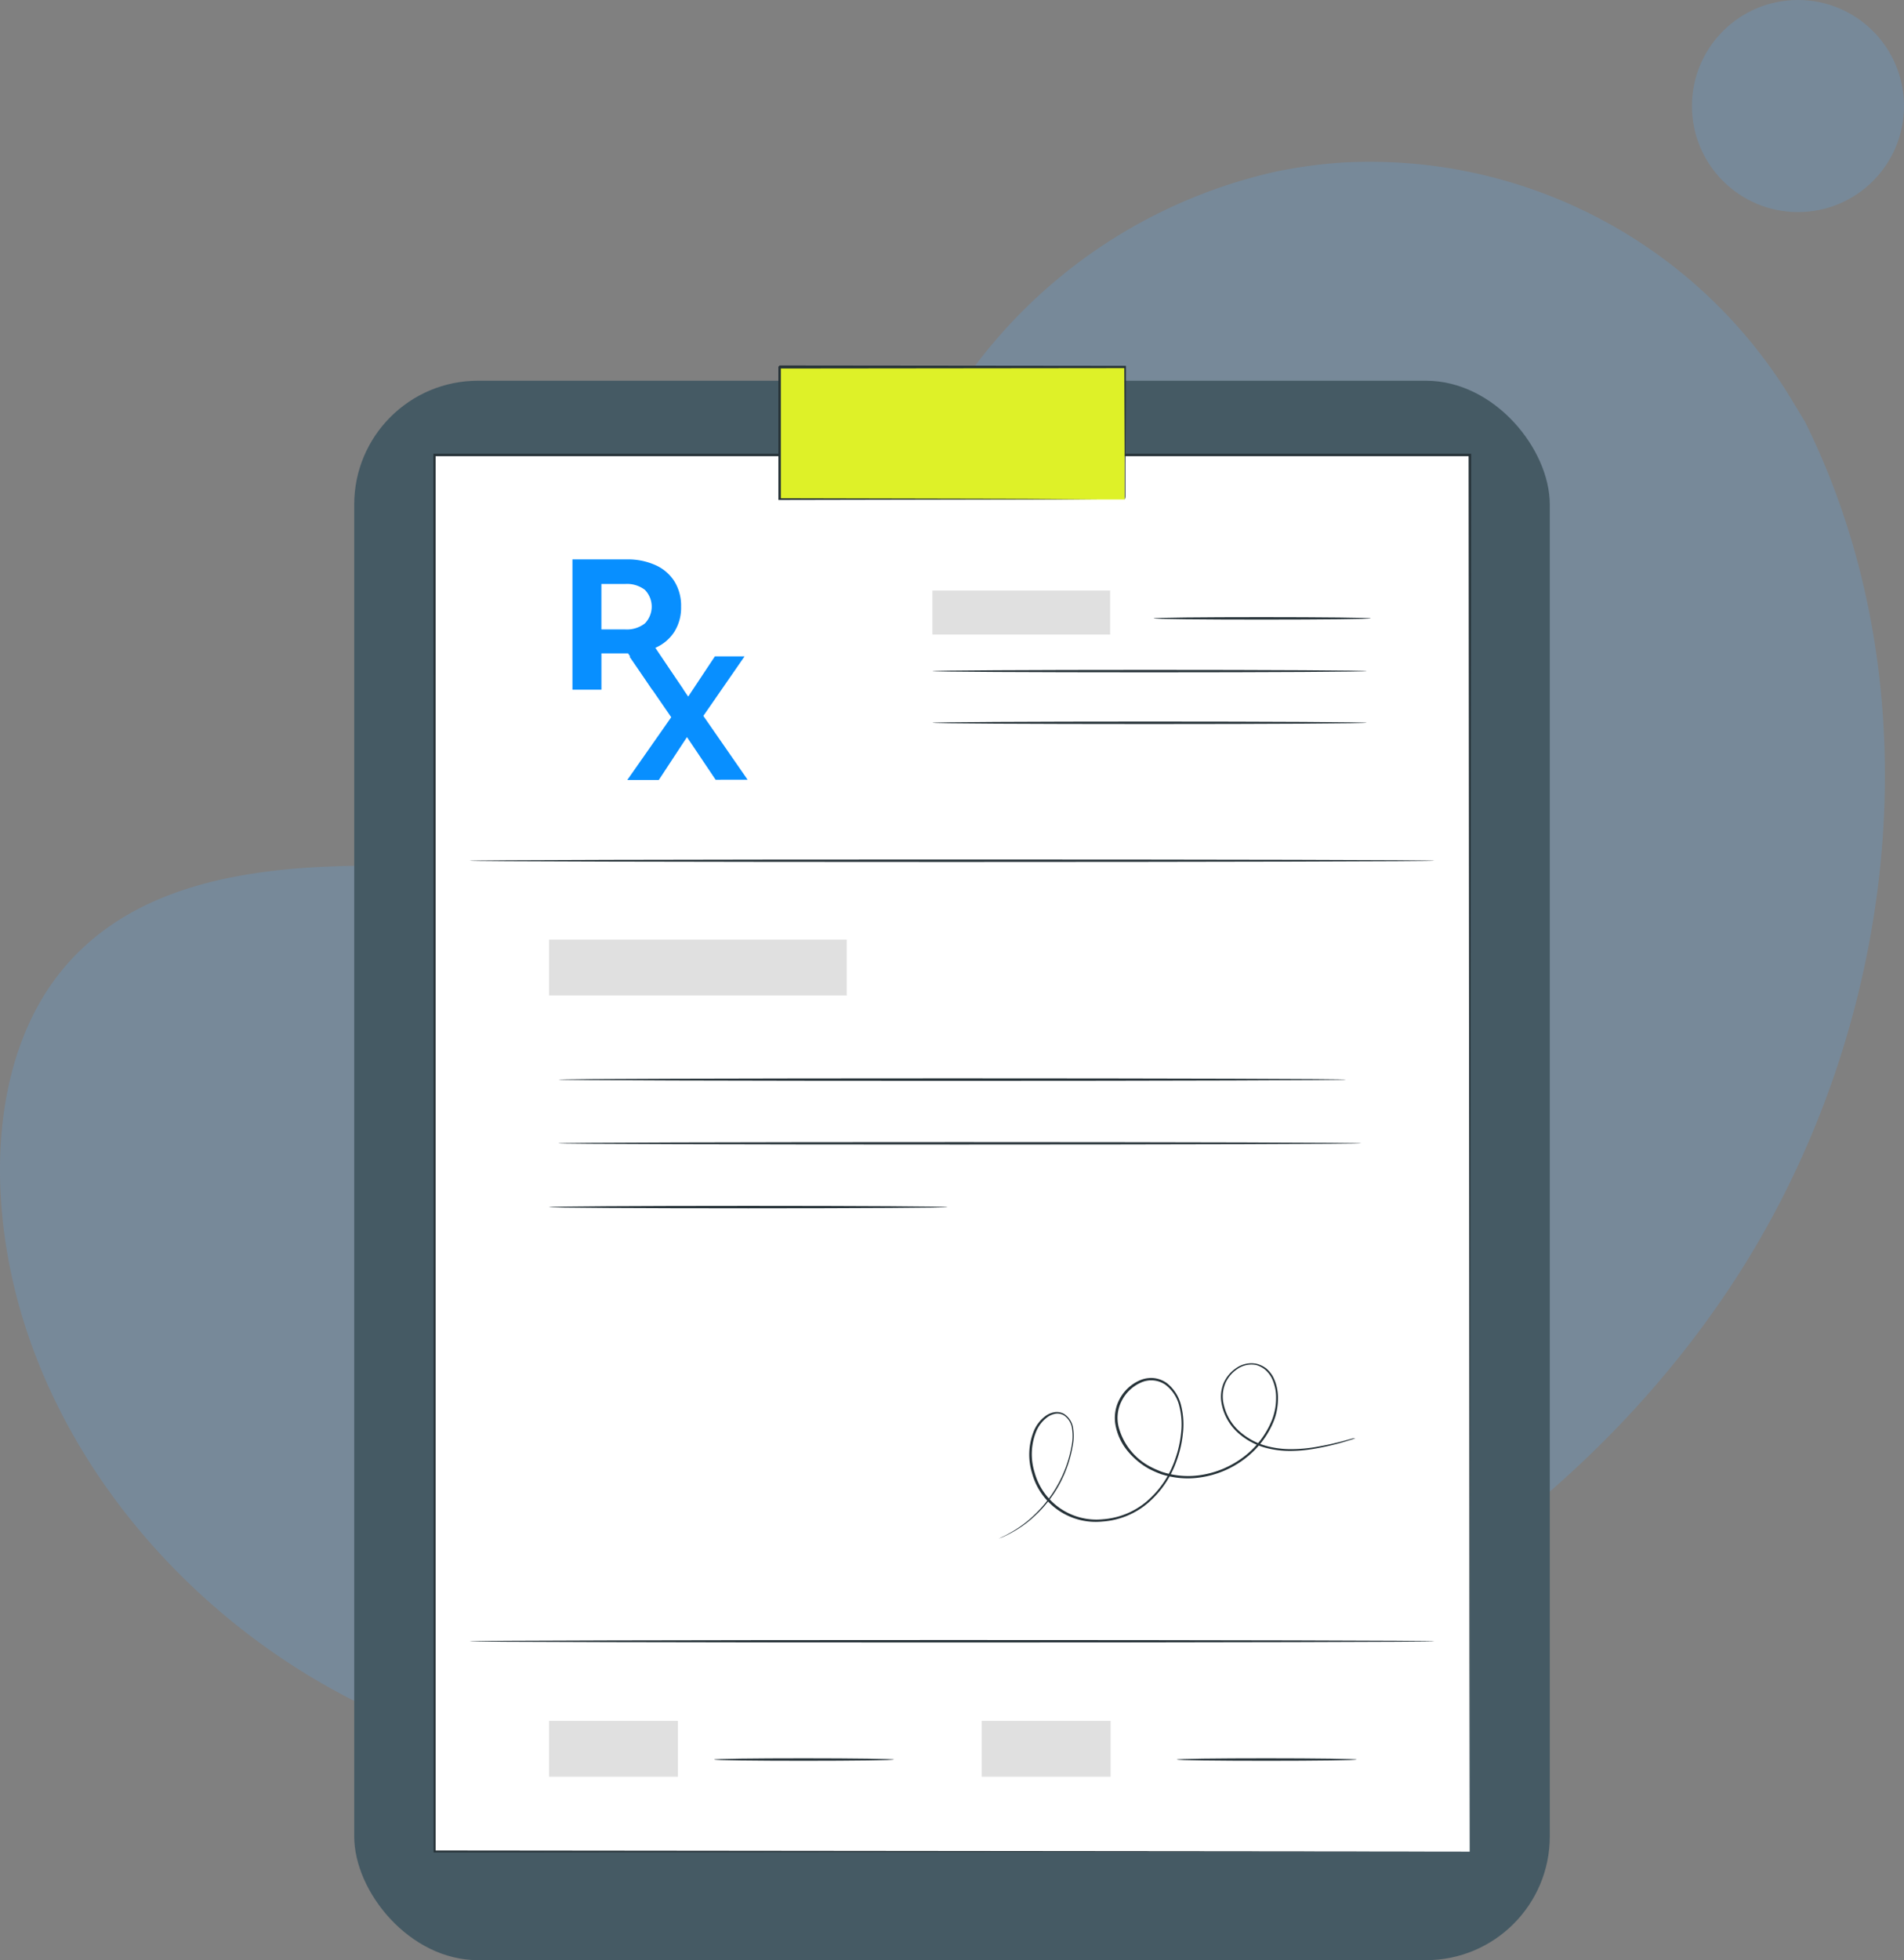 <svg id="Group_3911" data-name="Group 3911" xmlns="http://www.w3.org/2000/svg" width="155.357" height="159.906" viewBox="0 0 155.357 159.906">
  <rect x="0" y="0" width="155.357" height="159.906" fill="#808080" stroke="none"/>
  <g id="Group_3892" data-name="Group 3892">
    <path id="Path_14868" data-name="Path 14868" d="M184.877,101.019l-.923-1.524A40.229,40.229,0,0,0,147.237,79.87a39.479,39.479,0,0,0-5.685.781,42.25,42.25,0,0,0-30.11,26.173c-2.865,7.687-3.664,16.54-9.1,22.643-7.071,7.926-19.076,8.184-29.632,7.855s-22.568-.049-29.606,7.915c-4.408,4.994-5.808,12.1-5.453,18.785.941,17.705,13.283,33.539,28.971,41.409s34.166,8.572,51.337,5.11c24.059-4.856,46.937-18.165,60.687-38.735S195.881,123.221,184.877,101.019Z" transform="translate(-37.599 -66.617)" fill="#58b3ff" opacity="0.2"/>
    <ellipse id="Ellipse_682" data-name="Ellipse 682" cx="8.651" cy="8.651" rx="8.651" ry="8.651" transform="translate(138.055)" fill="#58b3ff" opacity="0.2"/>
  </g>
  <g id="freepik--Clipboard--inject-47" transform="translate(28.902 29.819)">
    <rect id="Rectangle_1812" data-name="Rectangle 1812" width="97.554" height="128.848" rx="10.1" transform="translate(0 1.24)" fill="#455a64"/>
    <rect id="Rectangle_1813" data-name="Rectangle 1813" width="84.488" height="113.907" transform="translate(6.529 7.329)" fill="#fff"/>
    <path id="Path_14786" data-name="Path 14786" d="M232.072,167.164c0-.777-.037-46.463-.09-113.925l.09.086h-84.48l.1-.1V167.152l-.082-.082,84.491.082-84.491.078h-.078v-.078c0-32.063,0-71.426-.019-113.925v-.1h84.674v.09C232.11,120.69,232.072,166.387,232.072,167.164Z" transform="translate(-141.052 -45.928)" fill="#263238"/>
    <path id="Path_14787" data-name="Path 14787" d="M184.4,86.818l-1.968-2.962h-2.178v2.962H177.89V76.187h4.423a5.5,5.5,0,0,1,2.361.471,3.53,3.53,0,0,1,1.539,1.326,3.765,3.765,0,0,1,.542,2.051,3.7,3.7,0,0,1-.549,2.058,3.478,3.478,0,0,1-1.55,1.307l2.293,3.418Zm-.6-8.147a2.4,2.4,0,0,0-1.621-.478h-1.927V81.9h1.927a2.391,2.391,0,0,0,1.621-.489A1.961,1.961,0,0,0,183.8,78.671Z" transform="translate(-160.084 -60.372)" fill="#088fff"/>
    <path id="Path_14788" data-name="Path 14788" d="M197.079,107.43l-2.338-3.481-2.3,3.5H189.87l3.586-5.121-3.407-4.949H192.6l2.241,3.265,2.178-3.28h2.42l-3.362,4.856,3.612,5.207Z" transform="translate(-167.589 -73.637)" fill="#088fff"/>
    <rect id="Rectangle_1814" data-name="Rectangle 1814" width="14.5" height="3.59" transform="translate(47.18 18.355)" fill="#e0e0e0"/>
    <path id="Path_14789" data-name="Path 14789" d="M322.566,88.9c0,.056-3.967.1-8.86.1s-8.856-.041-8.856-.1,3.963-.1,8.856-.1S322.566,88.845,322.566,88.9Z" transform="translate(-239.621 -68.275)" fill="#263238"/>
    <path id="Path_14790" data-name="Path 14790" d="M291.963,100.421c0,.052-7.934.1-17.716.1s-17.716-.045-17.716-.1,7.93-.1,17.716-.1S291.963,100.365,291.963,100.421Z" transform="translate(-209.35 -75.492)" fill="#263238"/>
    <path id="Path_14791" data-name="Path 14791" d="M291.963,111.717c0,.052-7.934.1-17.716.1s-17.716-.045-17.716-.1,7.93-.1,17.716-.1S291.963,111.661,291.963,111.717Z" transform="translate(-209.35 -82.571)" fill="#263238"/>
    <path id="Path_14792" data-name="Path 14792" d="M234.148,141.831c0,.052-17.627.1-39.362.1s-39.366-.045-39.366-.1,17.619-.1,39.366-.1S234.148,141.767,234.148,141.831Z" transform="translate(-146.007 -101.434)" fill="#263238"/>
    <path id="Path_14793" data-name="Path 14793" d="M234.148,312.3c0,.052-17.627.1-39.362.1s-39.366-.045-39.366-.1,17.619-.1,39.366-.1S234.148,312.241,234.148,312.3Z" transform="translate(-146.007 -208.229)" fill="#263238"/>
    <rect id="Rectangle_1815" data-name="Rectangle 1815" width="24.29" height="4.557" transform="translate(15.897 46.833)" fill="#e0e0e0"/>
    <rect id="Rectangle_1816" data-name="Rectangle 1816" width="10.515" height="4.557" transform="translate(15.897 110.567)" fill="#e0e0e0"/>
    <rect id="Rectangle_1817" data-name="Rectangle 1817" width="10.515" height="4.557" transform="translate(51.203 110.567)" fill="#e0e0e0"/>
    <path id="Path_14794" data-name="Path 14794" d="M223.508,338.147c0,.056-3.283.1-7.332.1s-7.336-.041-7.336-.1,3.283-.1,7.336-.1S223.508,338.095,223.508,338.147Z" transform="translate(-179.473 -224.424)" fill="#263238"/>
    <path id="Path_14795" data-name="Path 14795" d="M324.588,338.147c0,.056-3.283.1-7.332.1s-7.336-.041-7.336-.1,3.283-.1,7.336-.1S324.588,338.095,324.588,338.147Z" transform="translate(-242.798 -224.424)" fill="#263238"/>
    <path id="Path_14796" data-name="Path 14796" d="M239.106,189.637c0,.052-14.392.1-32.123.1s-32.123-.045-32.123-.1,14.384-.1,32.123-.1S239.106,189.581,239.106,189.637Z" transform="translate(-158.186 -131.386)" fill="#263238"/>
    <path id="Path_14797" data-name="Path 14797" d="M240.31,203.557c0,.056-14.668.1-32.758.1s-32.762-.041-32.762-.1,14.665-.1,32.762-.1S240.31,203.5,240.31,203.557Z" transform="translate(-158.142 -140.106)" fill="#263238"/>
    <path id="Path_14798" data-name="Path 14798" d="M205.292,217.487c0,.052-7.28.1-16.256.1s-16.256-.045-16.256-.1,7.276-.1,16.256-.1S205.292,217.431,205.292,217.487Z" transform="translate(-156.883 -148.833)" fill="#263238"/>
    <path id="Path_14799" data-name="Path 14799" d="M300.1,257.88s-.071.03-.217.075l-.635.194a21.365,21.365,0,0,1-2.5.583,11.686,11.686,0,0,1-1.845.176,7.727,7.727,0,0,1-2.193-.273,5.6,5.6,0,0,1-2.215-1.229,4.247,4.247,0,0,1-1.333-2.491,2.931,2.931,0,0,1,.183-1.531,2.872,2.872,0,0,1,1.038-1.24,2.166,2.166,0,0,1,1.64-.347,2.207,2.207,0,0,1,.792.374,2.413,2.413,0,0,1,.568.691,3.757,3.757,0,0,1,.4,1.763,5.035,5.035,0,0,1-.336,1.83,7.265,7.265,0,0,1-2.327,3.055,7.788,7.788,0,0,1-3.735,1.569,6.849,6.849,0,0,1-2.1-.026,7.056,7.056,0,0,1-1.042-.25,8.381,8.381,0,0,1-.994-.441,6.07,6.07,0,0,1-1.685-1.389,4.648,4.648,0,0,1-1-1.991,3.246,3.246,0,0,1,.265-2.241,3.4,3.4,0,0,1,1.647-1.576,2.35,2.35,0,0,1,1.154-.2,2.241,2.241,0,0,1,1.087.411,3.309,3.309,0,0,1,1.184,1.92,6.265,6.265,0,0,1,.12,2.219,8.912,8.912,0,0,1-.482,2.125,8.071,8.071,0,0,1-2.346,3.5,6.4,6.4,0,0,1-3.735,1.528,5.383,5.383,0,0,1-5.745-3.963,5.114,5.114,0,0,1,.127-3.362,2.9,2.9,0,0,1,.979-1.285,1.714,1.714,0,0,1,.747-.31,1.2,1.2,0,0,1,.769.146,1.655,1.655,0,0,1,.747,1.262,4.031,4.031,0,0,1-.056,1.393,10.212,10.212,0,0,1-.747,2.42,9.888,9.888,0,0,1-1.121,1.894,9.49,9.49,0,0,1-1.248,1.375,9.059,9.059,0,0,1-2.1,1.464,5.936,5.936,0,0,1-.605.28l-.213.082.205-.1c.134-.067.344-.149.6-.3a9.506,9.506,0,0,0,2.066-1.494,10.388,10.388,0,0,0,2.331-3.257,9.974,9.974,0,0,0,.747-2.394,4.108,4.108,0,0,0,.049-1.356,1.543,1.543,0,0,0-.68-1.162,1.057,1.057,0,0,0-.684-.127,1.573,1.573,0,0,0-.669.291,2.735,2.735,0,0,0-.926,1.221,4.949,4.949,0,0,0-.108,3.265,5.229,5.229,0,0,0,5.573,3.832,6.234,6.234,0,0,0,3.619-1.494,7.862,7.862,0,0,0,2.286-3.421,8.891,8.891,0,0,0,.471-2.084,6.056,6.056,0,0,0-.12-2.151,3.082,3.082,0,0,0-1.121-1.8,2.032,2.032,0,0,0-2.051-.191,3.212,3.212,0,0,0-1.554,1.494,3.041,3.041,0,0,0-.247,2.1,5.144,5.144,0,0,0,2.585,3.257,8.438,8.438,0,0,0,.96.426,6.85,6.85,0,0,0,3.059.273,7.719,7.719,0,0,0,1.939-.534,7.844,7.844,0,0,0,1.7-.994,7.1,7.1,0,0,0,2.275-2.988,4.909,4.909,0,0,0,.332-1.767,3.619,3.619,0,0,0-.374-1.685,2.383,2.383,0,0,0-.523-.646A2.043,2.043,0,0,0,292,251.9a2.013,2.013,0,0,0-1.524.321,2.689,2.689,0,0,0-.986,1.169,2.809,2.809,0,0,0-.183,1.46,4.139,4.139,0,0,0,1.285,2.417,5.509,5.509,0,0,0,2.163,1.214,7.616,7.616,0,0,0,2.159.284,11.7,11.7,0,0,0,1.834-.157,24.325,24.325,0,0,0,2.5-.545l.642-.176Z" transform="translate(-218.409 -170.363)" fill="#263238"/>
    <rect id="Rectangle_1818" data-name="Rectangle 1818" width="28.194" height="10.78" transform="translate(34.678 0.146)" fill="#def128"/>
    <path id="Path_14800" data-name="Path 14800" d="M251.135,44.772V41.877c0-1.868-.022-4.546-.037-7.881l.067.067-28.19.03h0l.1-.1V44.772l-.093-.093,20.17.045,5.876.026h2.133a.77.77,0,0,1-.131,0h-1.957l-5.857.026-20.249.041h-.093V33.947l.1-.1h0l28.19.03h.067v.067c0,3.362-.026,6.051-.037,7.922v2.674A.527.527,0,0,1,251.135,44.772Z" transform="translate(-188.263 -33.85)" fill="#263238"/>
  </g>
</svg>
